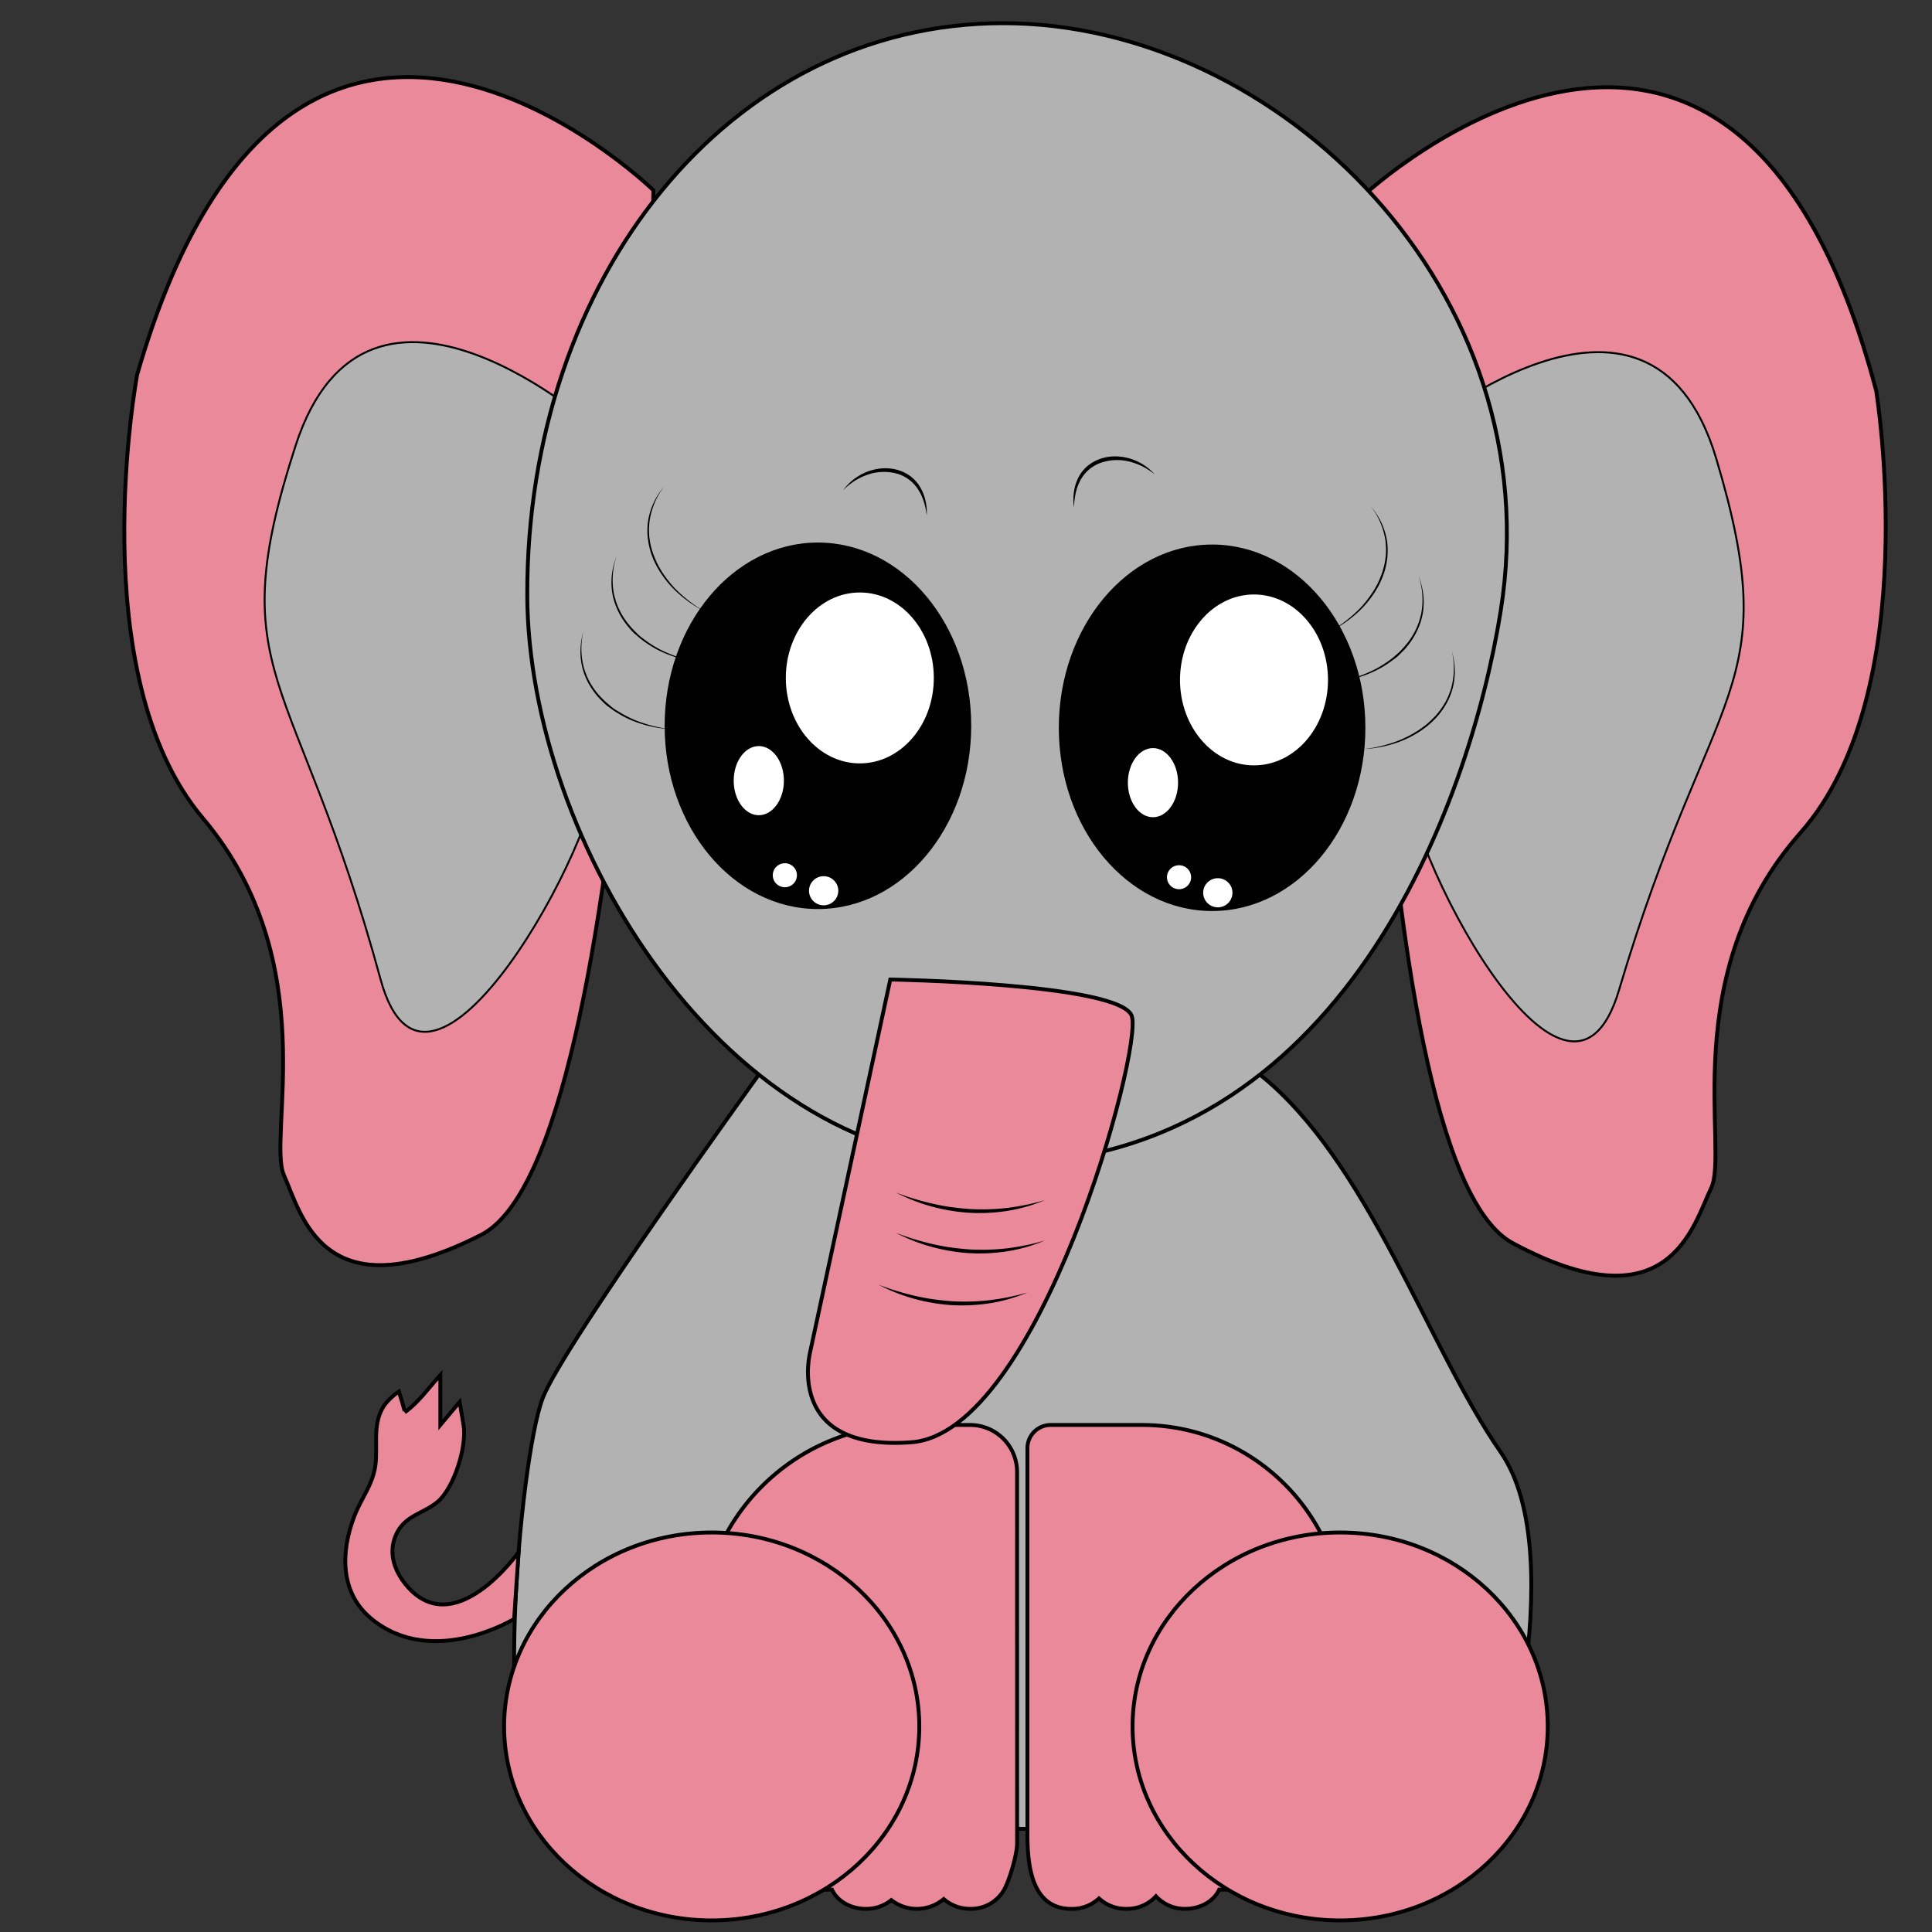 <svg id="Capa_2" data-name="Capa 2" xmlns="http://www.w3.org/2000/svg" viewBox="0 0 1000 1000"><rect x="0" y="0" width="1000" height="1000" fill="#333333" stroke="none"/><defs><style>.cls-1,.cls-3{fill:#b2b2b2;}.cls-1,.cls-2,.cls-3,.cls-4,.cls-5{stroke:#000;stroke-miterlimit:10;}.cls-1,.cls-2{stroke-width:2px;}.cls-2,.cls-6{fill:#ea899a;}.cls-5{fill:#fff;}</style></defs><path class="cls-1" d="M392.75,556.22S291.27,696.57,280.91,723.65c-12.17,31.81-27,200.78,2,213.7s489.78,8.94,489.78,8.94,42-140,4-194.75S708.52,601.48,652.14,556.22Z"/><path class="cls-2" d="M706.12,100.87s191.35-177.61,265,101.43c0,0,25.43,155.67-39.23,228.77s-36.75,164.2-46.2,183.87S864,687,783,643.44,706.12,100.87,706.12,100.87Z"/><path class="cls-3" d="M731.58,225.71s121.84-105,156.7,11.5C924.51,358.3,885.66,351.79,838,512.46c-26.9,90.65-112.77-76.84-110.38-113.88S731.58,225.71,731.58,225.71Z"/><path class="cls-2" d="M338.2,98.47S151-83.42,71,193.89c0,0-29,155.05,34,229.6s33,165,42,184.87,20,72.55,102,30.81S338.2,98.47,338.2,98.47Z"/><path class="cls-3" d="M309.89,222.71S190.48,114.94,153,230.66c-39,120.24,0,114.61,44,276.32,24.82,91.24,114.5-74.27,113-111.36S309.89,222.71,309.89,222.71Z"/><path class="cls-1" d="M272.91,308.13c.38,126.6,102,296.13,246.39,294.26,175-2.26,241.23-185.39,257.39-285.75C803.44,150.51,661.45,12,519.3,12S272.41,144.19,272.91,308.13Z"/><ellipse class="cls-4" cx="423.36" cy="375.67" rx="78.84" ry="94.35"/><ellipse class="cls-5" cx="445.04" cy="350.9" rx="38.8" ry="44.73"/><ellipse class="cls-5" cx="392.75" cy="404.06" rx="13.49" ry="18.39"/><ellipse class="cls-5" cx="406.24" cy="453.02" rx="6.75" ry="6.71"/><ellipse class="cls-5" cx="426.32" cy="461.05" rx="8.08" ry="8.04"/><ellipse class="cls-4" cx="627.38" cy="376.7" rx="78.84" ry="94.35"/><ellipse class="cls-5" cx="649.07" cy="351.93" rx="38.8" ry="44.73"/><ellipse class="cls-5" cx="596.77" cy="405.1" rx="13.49" ry="18.39"/><ellipse class="cls-5" cx="610.27" cy="454.05" rx="6.75" ry="6.71"/><ellipse class="cls-5" cx="630.34" cy="462.09" rx="8.08" ry="8.04"/><path d="M364.67,316.45A63.29,63.29,0,0,1,348.83,305a52.06,52.06,0,0,1-6.25-7.57,21.5,21.5,0,0,1-1.34-2.07L340,293.28c-.71-1.49-1.53-2.92-2.09-4.47a37.86,37.86,0,0,1-2.51-9.53,33.46,33.46,0,0,1,.08-9.84,35.26,35.26,0,0,1,2.92-9.38,40.46,40.46,0,0,1,5.29-8.22,39.25,39.25,0,0,0-7.45,17.71l-.15,1.2L336,272c0,.8-.12,1.6-.09,2.41l.08,2.41c0,.8.19,1.59.28,2.39a36.85,36.85,0,0,0,2.54,9.27,48.1,48.1,0,0,0,2,4.39l1.21,2.1a21.84,21.84,0,0,0,1.29,2,59.13,59.13,0,0,0,6,7.55A71.94,71.94,0,0,0,364.67,316.45Z"/><path d="M347.31,377.46a63.12,63.12,0,0,1-19.1-4.1,52.35,52.35,0,0,1-8.78-4.43c-1.44-.81-2.72-1.85-4.07-2.79s-2.57-2.05-3.71-3.25a38.1,38.1,0,0,1-6.16-7.7,34,34,0,0,1-3.92-9.05,35,35,0,0,1-1.12-9.76,39.88,39.88,0,0,1,1.51-9.67,39.11,39.11,0,0,0,.35,19.23l.36,1.15.43,1.13c.3.74.53,1.52.89,2.24l1.05,2.17c.36.72.82,1.39,1.22,2.08a37.59,37.59,0,0,0,6.08,7.46c1.1,1.18,2.4,2.15,3.61,3.22s2.56,2,4,2.78a60.84,60.84,0,0,0,8.58,4.49A72.32,72.32,0,0,0,347.31,377.46Z"/><path d="M359.64,342.47A63.45,63.45,0,0,1,341,336.66a53.31,53.31,0,0,1-8.34-5.2c-1.35-.94-2.53-2.1-3.79-3.15s-2.38-2.28-3.41-3.57a38.22,38.22,0,0,1-5.43-8.23,34.07,34.07,0,0,1-3.08-9.36,35.2,35.2,0,0,1-.22-9.83,40.55,40.55,0,0,1,2.38-9.48,39.18,39.18,0,0,0-1.4,19.17l.25,1.18.33,1.16c.23.77.39,1.57.68,2.32l.85,2.25c.29.75.69,1.46,1,2.18a37.41,37.41,0,0,0,5.37,8c1,1.27,2.19,2.36,3.3,3.53s2.37,2.18,3.69,3.12a59.38,59.38,0,0,0,8.14,5.24A72.34,72.34,0,0,0,359.64,342.47Z"/><path d="M688.72,326.71A71.94,71.94,0,0,0,704,314.77a58.44,58.44,0,0,0,6-7.55,20.69,20.69,0,0,0,1.3-2l1.21-2.09a48.1,48.1,0,0,0,2-4.39,37.35,37.35,0,0,0,2.54-9.28c.08-.79.24-1.59.27-2.39l.09-2.41c0-.8-.08-1.6-.1-2.41l-.06-1.2-.14-1.2a39.25,39.25,0,0,0-7.46-17.71,40.38,40.38,0,0,1,5.29,8.23,35.21,35.21,0,0,1,2.93,9.37,33.87,33.87,0,0,1,.08,9.85,37.39,37.39,0,0,1-2.52,9.52,49,49,0,0,1-2.08,4.47l-1.26,2.12a23.5,23.5,0,0,1-1.33,2.07,52.91,52.91,0,0,1-6.25,7.58A63.31,63.31,0,0,1,688.72,326.71Z"/><path d="M706.08,387.72a71.93,71.93,0,0,0,18.82-4.8,59.81,59.81,0,0,0,8.58-4.49c1.4-.81,2.65-1.85,4-2.78a47.82,47.82,0,0,0,3.61-3.21,37,37,0,0,0,6.08-7.47c.4-.69.86-1.36,1.22-2.08l1.06-2.17c.35-.72.58-1.49.88-2.24l.44-1.13.35-1.15a39.1,39.1,0,0,0,.35-19.23,40.46,40.46,0,0,1,1.52,9.67,35.06,35.06,0,0,1-1.13,9.77,33.76,33.76,0,0,1-3.92,9,38.12,38.12,0,0,1-6.15,7.7A47.8,47.8,0,0,1,738,376.4c-1.35.94-2.63,2-4.06,2.8a52.73,52.73,0,0,1-8.78,4.43A63.54,63.54,0,0,1,706.08,387.72Z"/><path d="M693.76,352.73a72.63,72.63,0,0,0,18.3-6.48A59.45,59.45,0,0,0,720.2,341c1.32-.93,2.46-2.08,3.69-3.12a47.85,47.85,0,0,0,3.3-3.53,37.14,37.14,0,0,0,5.38-8c.33-.73.73-1.43,1-2.18l.86-2.26c.29-.75.44-1.54.67-2.31l.33-1.16.25-1.19a39.07,39.07,0,0,0-1.4-19.17,40,40,0,0,1,2.38,9.49,35.14,35.14,0,0,1-.22,9.82,33.85,33.85,0,0,1-3.08,9.36A38.22,38.22,0,0,1,728,335c-1,1.29-2.26,2.39-3.4,3.57s-2.45,2.21-3.8,3.15a51.74,51.74,0,0,1-8.34,5.21A63.75,63.75,0,0,1,693.76,352.73Z"/><path d="M436.37,253.73a30,30,0,0,1,5.31-5.49,29.37,29.37,0,0,1,6.67-3.88,27.87,27.87,0,0,1,7.55-1.88,23.72,23.72,0,0,1,7.83.53,21.26,21.26,0,0,1,7.19,3.25,19.21,19.21,0,0,1,5.31,5.8,23.81,23.81,0,0,1,2.83,7.2,26.41,26.41,0,0,1,.6,7.61,33.61,33.61,0,0,0-1.55-7.35,25.79,25.79,0,0,0-3.19-6.62,19.23,19.23,0,0,0-11.66-8,26,26,0,0,0-14.37.86,33.2,33.2,0,0,0-6.65,3.23A39.59,39.59,0,0,0,436.37,253.73Z"/><path d="M597.73,245.55a39.47,39.47,0,0,0-6.3-4.09,33.41,33.41,0,0,0-6.93-2.57,26.05,26.05,0,0,0-14.39.54,19.21,19.21,0,0,0-10.82,9,26.37,26.37,0,0,0-2.53,6.91,33.7,33.7,0,0,0-.81,7.46,26,26,0,0,1-.15-7.63,24,24,0,0,1,2.1-7.45,19.36,19.36,0,0,1,4.72-6.29,20.94,20.94,0,0,1,6.84-3.92,23.54,23.54,0,0,1,7.74-1.29,28.18,28.18,0,0,1,7.7,1.13,29.6,29.6,0,0,1,7,3.22A30,30,0,0,1,597.73,245.55Z"/><path class="cls-2" d="M526.43,761.74a24.3,24.3,0,0,0-24.3-24.17H470.82c-59.37,0-107.95,48.3-107.95,107.34v109a24.31,24.31,0,0,0,24.31,24.17h43.46c2.68,5.8,9.48,9.94,17.47,9.94a20.82,20.82,0,0,0,13.25-4.53,21.53,21.53,0,0,0,27.1-.55A20.59,20.59,0,0,0,502.3,988,19.65,19.65,0,0,0,520,977.64c2.57-5,6.45-17.56,6.45-23.71Z"/><path class="cls-2" d="M460.8,507,419.33,699.8s-13.5,51.68,52.47,46.71,120-203.75,114-220.65S460.8,507,460.8,507Z"/><path class="cls-6" d="M463.83,617.3c10.88,4.9,31.14,12,56,9a99.54,99.54,0,0,0,21-5"/><path d="M463.83,617.3A143.4,143.4,0,0,0,482.64,623c3.2.69,6.4,1.37,9.63,1.79s6.48.78,9.73,1a115,115,0,0,0,19.54-.59,124.07,124.07,0,0,0,19.25-4,83.36,83.36,0,0,1-19,5.49c-1.64.29-3.29.47-4.94.66s-3.31.28-5,.4-3.32.08-5,.12-3.32-.07-5-.13a96.42,96.42,0,0,1-19.63-3.27A92.92,92.92,0,0,1,463.83,617.3Z"/><path class="cls-6" d="M463.83,638.17c10.88,4.9,31.14,12,56,9a98.93,98.93,0,0,0,21-5"/><path d="M463.83,638.17a145,145,0,0,0,18.81,5.75c3.2.69,6.4,1.36,9.63,1.78s6.48.79,9.73,1a115,115,0,0,0,19.54-.6,124.07,124.07,0,0,0,19.25-4,83.36,83.36,0,0,1-19,5.49c-1.64.29-3.29.47-4.94.66s-3.31.28-5,.41-3.32.07-5,.12-3.32-.08-5-.14a96.42,96.42,0,0,1-19.63-3.27A92.92,92.92,0,0,1,463.83,638.17Z"/><path class="cls-6" d="M454.83,665c10.89,4.9,31.14,12,56,9a100.47,100.47,0,0,0,21-5"/><path d="M454.83,665a144.61,144.61,0,0,0,18.82,5.74c3.19.69,6.39,1.36,9.63,1.79s6.47.78,9.72,1a113.94,113.94,0,0,0,19.54-.6A123.24,123.24,0,0,0,531.8,669a84.09,84.09,0,0,1-19,5.49c-1.63.29-3.28.47-4.94.65s-3.3.29-5,.41-3.32.08-5,.12-3.32-.08-5-.13a96.44,96.44,0,0,1-19.62-3.27A92.77,92.77,0,0,1,454.83,665Z"/><path class="cls-2" d="M591.09,737.57h-47.3a12,12,0,0,0-12,11.92V948.74c0,15.71,1.61,39.3,22.83,39.3a20.46,20.46,0,0,0,14.21-5.41A20.49,20.49,0,0,0,583.06,988a20.13,20.13,0,0,0,15.26-6.51A20.12,20.12,0,0,0,613.58,988c8,0,14.79-4.14,17.47-9.94h52.32a12,12,0,0,0,12-11.93V841.25C695.36,784.22,648.44,737.57,591.09,737.57Z"/><path class="cls-2" d="M268.43,803.38s-33.5,47.49-58.49,16.68c-5.93-7.3-8.92-16.31-5.13-25.28,4.47-10.54,14.12-11.09,21.67-17.42,8.39-7,15.33-28.57,13.44-39.79l-2-11.93-10,11.93V711.73c-5.82,6.38-11.58,14.49-18.47,19.31.39-.27-2.72-9.9-3-10.8-2.95,2-6.68,5.36-8.52,8.71-5.15,9.34-2.28,19.71-3.66,29.72-1.36,9.82-7.33,16.93-10.83,26-7.1,18.4-7.66,39.72,8.92,53.29,31.57,25.85,73.76,0,73.76,0Z"/><ellipse class="cls-2" cx="368.37" cy="893.61" rx="107.45" ry="100.39"/><ellipse class="cls-2" cx="693.66" cy="893.61" rx="107.45" ry="100.39"/></svg>